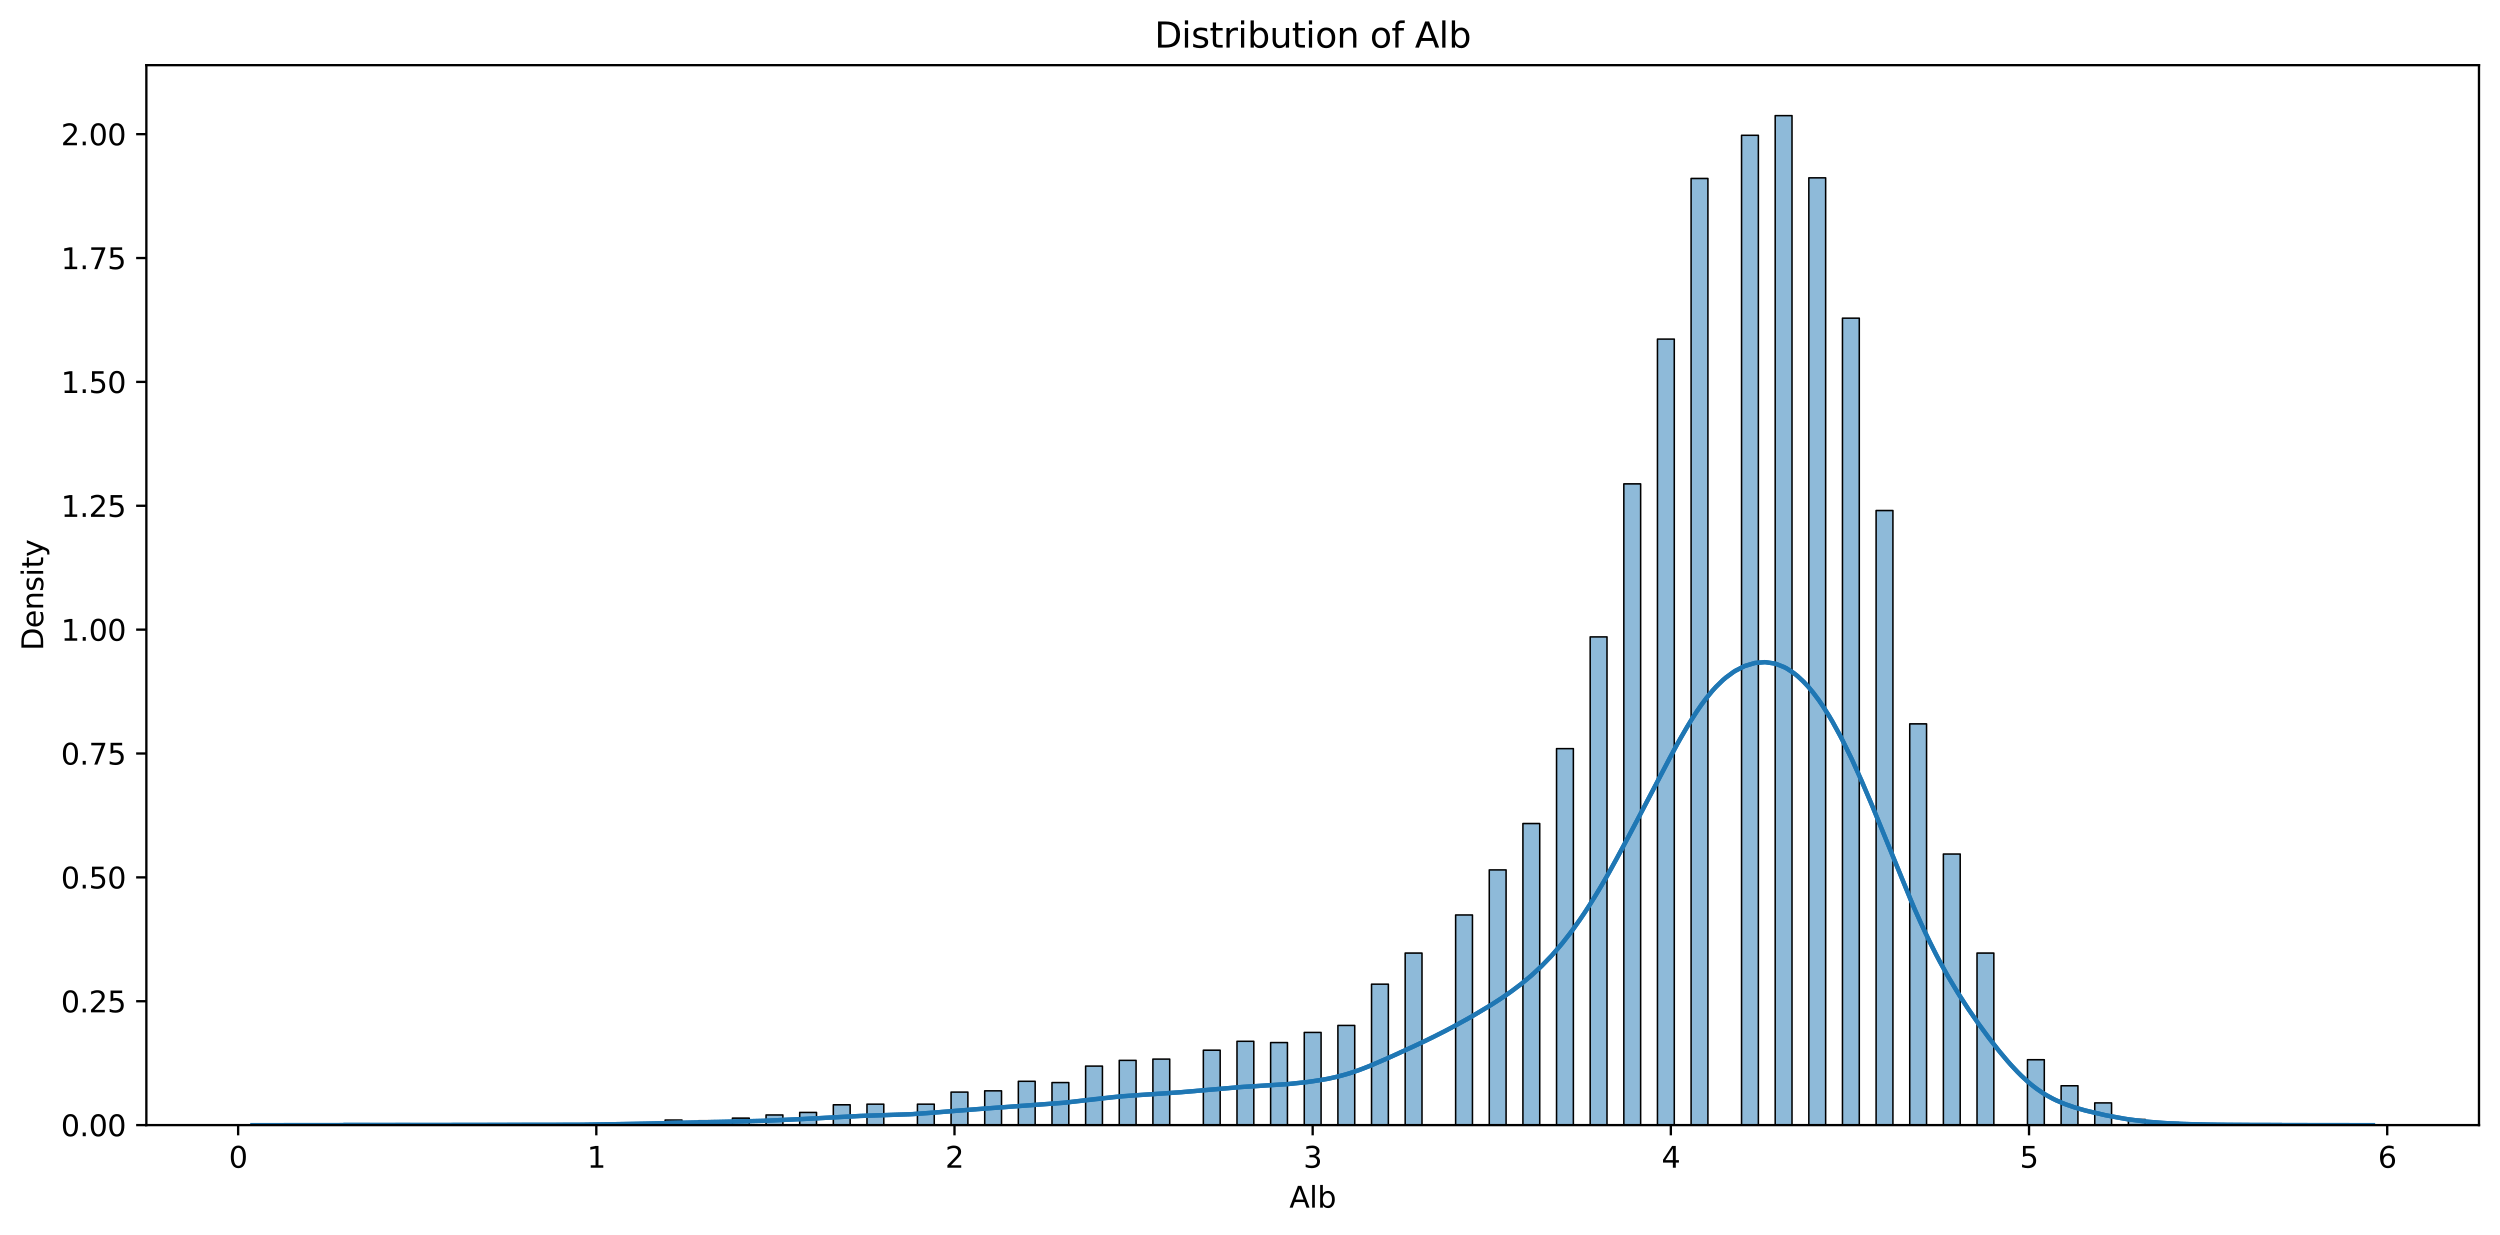 <?xml version="1.0" encoding="utf-8" standalone="no"?>
<!DOCTYPE svg PUBLIC "-//W3C//DTD SVG 1.1//EN"
  "http://www.w3.org/Graphics/SVG/1.1/DTD/svg11.dtd">
<svg xmlns:xlink="http://www.w3.org/1999/xlink" width="856.524pt" height="423.034pt" viewBox="0 0 856.524 423.034" xmlns="http://www.w3.org/2000/svg" version="1.1">
 <defs>
  <style type="text/css">*{stroke-linejoin: round; stroke-linecap: butt}</style>
 </defs>
 <g id="figure_1">
  <g id="patch_1">
   <path d="M 0 423.034 
L 856.524 423.034 
L 856.524 0 
L 0 0 
z
" style="fill: #ffffff"/>
  </g>
  <g id="axes_1">
   <g id="patch_2">
    <path d="M 50.144 385.478 
L 849.324 385.478 
L 849.324 22.318 
L 50.144 22.318 
z
" style="fill: #ffffff"/>
   </g>
   <g id="patch_3">
    <path d="M 118.401 385.478 
L 124.164 385.478 
L 124.164 385.261 
L 118.401 385.261 
z
" clip-path="url(#paa89d472f0)" style="fill: #1f77b4; fill-opacity: 0.5; stroke: #000000; stroke-width: 0.529; stroke-linejoin: miter"/>
   </g>
   <g id="patch_4">
    <path d="M 124.164 385.478 
L 129.926 385.478 
L 129.926 385.478 
L 124.164 385.478 
z
" clip-path="url(#paa89d472f0)" style="fill: #1f77b4; fill-opacity: 0.5; stroke: #000000; stroke-width: 0.529; stroke-linejoin: miter"/>
   </g>
   <g id="patch_5">
    <path d="M 129.926 385.478 
L 135.688 385.478 
L 135.688 385.261 
L 129.926 385.261 
z
" clip-path="url(#paa89d472f0)" style="fill: #1f77b4; fill-opacity: 0.5; stroke: #000000; stroke-width: 0.529; stroke-linejoin: miter"/>
   </g>
   <g id="patch_6">
    <path d="M 135.688 385.478 
L 141.451 385.478 
L 141.451 385.478 
L 135.688 385.478 
z
" clip-path="url(#paa89d472f0)" style="fill: #1f77b4; fill-opacity: 0.5; stroke: #000000; stroke-width: 0.529; stroke-linejoin: miter"/>
   </g>
   <g id="patch_7">
    <path d="M 141.451 385.478 
L 147.213 385.478 
L 147.213 385.478 
L 141.451 385.478 
z
" clip-path="url(#paa89d472f0)" style="fill: #1f77b4; fill-opacity: 0.5; stroke: #000000; stroke-width: 0.529; stroke-linejoin: miter"/>
   </g>
   <g id="patch_8">
    <path d="M 147.213 385.478 
L 152.975 385.478 
L 152.975 385.478 
L 147.213 385.478 
z
" clip-path="url(#paa89d472f0)" style="fill: #1f77b4; fill-opacity: 0.5; stroke: #000000; stroke-width: 0.529; stroke-linejoin: miter"/>
   </g>
   <g id="patch_9">
    <path d="M 152.975 385.478 
L 158.738 385.478 
L 158.738 385.478 
L 152.975 385.478 
z
" clip-path="url(#paa89d472f0)" style="fill: #1f77b4; fill-opacity: 0.5; stroke: #000000; stroke-width: 0.529; stroke-linejoin: miter"/>
   </g>
   <g id="patch_10">
    <path d="M 158.738 385.478 
L 164.5 385.478 
L 164.5 385.478 
L 158.738 385.478 
z
" clip-path="url(#paa89d472f0)" style="fill: #1f77b4; fill-opacity: 0.5; stroke: #000000; stroke-width: 0.529; stroke-linejoin: miter"/>
   </g>
   <g id="patch_11">
    <path d="M 164.5 385.478 
L 170.262 385.478 
L 170.262 385.261 
L 164.5 385.261 
z
" clip-path="url(#paa89d472f0)" style="fill: #1f77b4; fill-opacity: 0.5; stroke: #000000; stroke-width: 0.529; stroke-linejoin: miter"/>
   </g>
   <g id="patch_12">
    <path d="M 170.262 385.478 
L 176.024 385.478 
L 176.024 385.478 
L 170.262 385.478 
z
" clip-path="url(#paa89d472f0)" style="fill: #1f77b4; fill-opacity: 0.5; stroke: #000000; stroke-width: 0.529; stroke-linejoin: miter"/>
   </g>
   <g id="patch_13">
    <path d="M 176.024 385.478 
L 181.787 385.478 
L 181.787 385.478 
L 176.024 385.478 
z
" clip-path="url(#paa89d472f0)" style="fill: #1f77b4; fill-opacity: 0.5; stroke: #000000; stroke-width: 0.529; stroke-linejoin: miter"/>
   </g>
   <g id="patch_14">
    <path d="M 181.787 385.478 
L 187.549 385.478 
L 187.549 385.478 
L 181.787 385.478 
z
" clip-path="url(#paa89d472f0)" style="fill: #1f77b4; fill-opacity: 0.5; stroke: #000000; stroke-width: 0.529; stroke-linejoin: miter"/>
   </g>
   <g id="patch_15">
    <path d="M 187.549 385.478 
L 193.311 385.478 
L 193.311 385.478 
L 187.549 385.478 
z
" clip-path="url(#paa89d472f0)" style="fill: #1f77b4; fill-opacity: 0.5; stroke: #000000; stroke-width: 0.529; stroke-linejoin: miter"/>
   </g>
   <g id="patch_16">
    <path d="M 193.311 385.478 
L 199.074 385.478 
L 199.074 385.478 
L 193.311 385.478 
z
" clip-path="url(#paa89d472f0)" style="fill: #1f77b4; fill-opacity: 0.5; stroke: #000000; stroke-width: 0.529; stroke-linejoin: miter"/>
   </g>
   <g id="patch_17">
    <path d="M 199.074 385.478 
L 204.836 385.478 
L 204.836 385.043 
L 199.074 385.043 
z
" clip-path="url(#paa89d472f0)" style="fill: #1f77b4; fill-opacity: 0.5; stroke: #000000; stroke-width: 0.529; stroke-linejoin: miter"/>
   </g>
   <g id="patch_18">
    <path d="M 204.836 385.478 
L 210.598 385.478 
L 210.598 385.478 
L 204.836 385.478 
z
" clip-path="url(#paa89d472f0)" style="fill: #1f77b4; fill-opacity: 0.5; stroke: #000000; stroke-width: 0.529; stroke-linejoin: miter"/>
   </g>
   <g id="patch_19">
    <path d="M 210.598 385.478 
L 216.361 385.478 
L 216.361 385.478 
L 210.598 385.478 
z
" clip-path="url(#paa89d472f0)" style="fill: #1f77b4; fill-opacity: 0.5; stroke: #000000; stroke-width: 0.529; stroke-linejoin: miter"/>
   </g>
   <g id="patch_20">
    <path d="M 216.361 385.478 
L 222.123 385.478 
L 222.123 384.826 
L 216.361 384.826 
z
" clip-path="url(#paa89d472f0)" style="fill: #1f77b4; fill-opacity: 0.5; stroke: #000000; stroke-width: 0.529; stroke-linejoin: miter"/>
   </g>
   <g id="patch_21">
    <path d="M 222.123 385.478 
L 227.885 385.478 
L 227.885 385.478 
L 222.123 385.478 
z
" clip-path="url(#paa89d472f0)" style="fill: #1f77b4; fill-opacity: 0.5; stroke: #000000; stroke-width: 0.529; stroke-linejoin: miter"/>
   </g>
   <g id="patch_22">
    <path d="M 227.885 385.478 
L 233.647 385.478 
L 233.647 383.738 
L 227.885 383.738 
z
" clip-path="url(#paa89d472f0)" style="fill: #1f77b4; fill-opacity: 0.5; stroke: #000000; stroke-width: 0.529; stroke-linejoin: miter"/>
   </g>
   <g id="patch_23">
    <path d="M 233.647 385.478 
L 239.41 385.478 
L 239.41 385.478 
L 233.647 385.478 
z
" clip-path="url(#paa89d472f0)" style="fill: #1f77b4; fill-opacity: 0.5; stroke: #000000; stroke-width: 0.529; stroke-linejoin: miter"/>
   </g>
   <g id="patch_24">
    <path d="M 239.41 385.478 
L 245.172 385.478 
L 245.172 383.955 
L 239.41 383.955 
z
" clip-path="url(#paa89d472f0)" style="fill: #1f77b4; fill-opacity: 0.5; stroke: #000000; stroke-width: 0.529; stroke-linejoin: miter"/>
   </g>
   <g id="patch_25">
    <path d="M 245.172 385.478 
L 250.934 385.478 
L 250.934 385.478 
L 245.172 385.478 
z
" clip-path="url(#paa89d472f0)" style="fill: #1f77b4; fill-opacity: 0.5; stroke: #000000; stroke-width: 0.529; stroke-linejoin: miter"/>
   </g>
   <g id="patch_26">
    <path d="M 250.934 385.478 
L 256.697 385.478 
L 256.697 383.085 
L 250.934 383.085 
z
" clip-path="url(#paa89d472f0)" style="fill: #1f77b4; fill-opacity: 0.5; stroke: #000000; stroke-width: 0.529; stroke-linejoin: miter"/>
   </g>
   <g id="patch_27">
    <path d="M 256.697 385.478 
L 262.459 385.478 
L 262.459 385.478 
L 256.697 385.478 
z
" clip-path="url(#paa89d472f0)" style="fill: #1f77b4; fill-opacity: 0.5; stroke: #000000; stroke-width: 0.529; stroke-linejoin: miter"/>
   </g>
   <g id="patch_28">
    <path d="M 262.459 385.478 
L 268.221 385.478 
L 268.221 381.998 
L 262.459 381.998 
z
" clip-path="url(#paa89d472f0)" style="fill: #1f77b4; fill-opacity: 0.5; stroke: #000000; stroke-width: 0.529; stroke-linejoin: miter"/>
   </g>
   <g id="patch_29">
    <path d="M 268.221 385.478 
L 273.984 385.478 
L 273.984 385.478 
L 268.221 385.478 
z
" clip-path="url(#paa89d472f0)" style="fill: #1f77b4; fill-opacity: 0.5; stroke: #000000; stroke-width: 0.529; stroke-linejoin: miter"/>
   </g>
   <g id="patch_30">
    <path d="M 273.984 385.478 
L 279.746 385.478 
L 279.746 381.128 
L 273.984 381.128 
z
" clip-path="url(#paa89d472f0)" style="fill: #1f77b4; fill-opacity: 0.5; stroke: #000000; stroke-width: 0.529; stroke-linejoin: miter"/>
   </g>
   <g id="patch_31">
    <path d="M 279.746 385.478 
L 285.508 385.478 
L 285.508 385.478 
L 279.746 385.478 
z
" clip-path="url(#paa89d472f0)" style="fill: #1f77b4; fill-opacity: 0.5; stroke: #000000; stroke-width: 0.529; stroke-linejoin: miter"/>
   </g>
   <g id="patch_32">
    <path d="M 285.508 385.478 
L 291.27 385.478 
L 291.27 378.517 
L 285.508 378.517 
z
" clip-path="url(#paa89d472f0)" style="fill: #1f77b4; fill-opacity: 0.5; stroke: #000000; stroke-width: 0.529; stroke-linejoin: miter"/>
   </g>
   <g id="patch_33">
    <path d="M 291.27 385.478 
L 297.033 385.478 
L 297.033 385.478 
L 291.27 385.478 
z
" clip-path="url(#paa89d472f0)" style="fill: #1f77b4; fill-opacity: 0.5; stroke: #000000; stroke-width: 0.529; stroke-linejoin: miter"/>
   </g>
   <g id="patch_34">
    <path d="M 297.033 385.478 
L 302.795 385.478 
L 302.795 378.3 
L 297.033 378.3 
z
" clip-path="url(#paa89d472f0)" style="fill: #1f77b4; fill-opacity: 0.5; stroke: #000000; stroke-width: 0.529; stroke-linejoin: miter"/>
   </g>
   <g id="patch_35">
    <path d="M 302.795 385.478 
L 308.557 385.478 
L 308.557 385.478 
L 302.795 385.478 
z
" clip-path="url(#paa89d472f0)" style="fill: #1f77b4; fill-opacity: 0.5; stroke: #000000; stroke-width: 0.529; stroke-linejoin: miter"/>
   </g>
   <g id="patch_36">
    <path d="M 308.557 385.478 
L 314.32 385.478 
L 314.32 385.478 
L 308.557 385.478 
z
" clip-path="url(#paa89d472f0)" style="fill: #1f77b4; fill-opacity: 0.5; stroke: #000000; stroke-width: 0.529; stroke-linejoin: miter"/>
   </g>
   <g id="patch_37">
    <path d="M 314.32 385.478 
L 320.082 385.478 
L 320.082 378.3 
L 314.32 378.3 
z
" clip-path="url(#paa89d472f0)" style="fill: #1f77b4; fill-opacity: 0.5; stroke: #000000; stroke-width: 0.529; stroke-linejoin: miter"/>
   </g>
   <g id="patch_38">
    <path d="M 320.082 385.478 
L 325.844 385.478 
L 325.844 385.478 
L 320.082 385.478 
z
" clip-path="url(#paa89d472f0)" style="fill: #1f77b4; fill-opacity: 0.5; stroke: #000000; stroke-width: 0.529; stroke-linejoin: miter"/>
   </g>
   <g id="patch_39">
    <path d="M 325.844 385.478 
L 331.607 385.478 
L 331.607 374.167 
L 325.844 374.167 
z
" clip-path="url(#paa89d472f0)" style="fill: #1f77b4; fill-opacity: 0.5; stroke: #000000; stroke-width: 0.529; stroke-linejoin: miter"/>
   </g>
   <g id="patch_40">
    <path d="M 331.607 385.478 
L 337.369 385.478 
L 337.369 385.478 
L 331.607 385.478 
z
" clip-path="url(#paa89d472f0)" style="fill: #1f77b4; fill-opacity: 0.5; stroke: #000000; stroke-width: 0.529; stroke-linejoin: miter"/>
   </g>
   <g id="patch_41">
    <path d="M 337.369 385.478 
L 343.131 385.478 
L 343.131 373.732 
L 337.369 373.732 
z
" clip-path="url(#paa89d472f0)" style="fill: #1f77b4; fill-opacity: 0.5; stroke: #000000; stroke-width: 0.529; stroke-linejoin: miter"/>
   </g>
   <g id="patch_42">
    <path d="M 343.131 385.478 
L 348.893 385.478 
L 348.893 385.478 
L 343.131 385.478 
z
" clip-path="url(#paa89d472f0)" style="fill: #1f77b4; fill-opacity: 0.5; stroke: #000000; stroke-width: 0.529; stroke-linejoin: miter"/>
   </g>
   <g id="patch_43">
    <path d="M 348.893 385.478 
L 354.656 385.478 
L 354.656 370.469 
L 348.893 370.469 
z
" clip-path="url(#paa89d472f0)" style="fill: #1f77b4; fill-opacity: 0.5; stroke: #000000; stroke-width: 0.529; stroke-linejoin: miter"/>
   </g>
   <g id="patch_44">
    <path d="M 354.656 385.478 
L 360.418 385.478 
L 360.418 385.478 
L 354.656 385.478 
z
" clip-path="url(#paa89d472f0)" style="fill: #1f77b4; fill-opacity: 0.5; stroke: #000000; stroke-width: 0.529; stroke-linejoin: miter"/>
   </g>
   <g id="patch_45">
    <path d="M 360.418 385.478 
L 366.18 385.478 
L 366.18 370.904 
L 360.418 370.904 
z
" clip-path="url(#paa89d472f0)" style="fill: #1f77b4; fill-opacity: 0.5; stroke: #000000; stroke-width: 0.529; stroke-linejoin: miter"/>
   </g>
   <g id="patch_46">
    <path d="M 366.18 385.478 
L 371.943 385.478 
L 371.943 385.478 
L 366.18 385.478 
z
" clip-path="url(#paa89d472f0)" style="fill: #1f77b4; fill-opacity: 0.5; stroke: #000000; stroke-width: 0.529; stroke-linejoin: miter"/>
   </g>
   <g id="patch_47">
    <path d="M 371.943 385.478 
L 377.705 385.478 
L 377.705 365.248 
L 371.943 365.248 
z
" clip-path="url(#paa89d472f0)" style="fill: #1f77b4; fill-opacity: 0.5; stroke: #000000; stroke-width: 0.529; stroke-linejoin: miter"/>
   </g>
   <g id="patch_48">
    <path d="M 377.705 385.478 
L 383.467 385.478 
L 383.467 385.478 
L 377.705 385.478 
z
" clip-path="url(#paa89d472f0)" style="fill: #1f77b4; fill-opacity: 0.5; stroke: #000000; stroke-width: 0.529; stroke-linejoin: miter"/>
   </g>
   <g id="patch_49">
    <path d="M 383.467 385.478 
L 389.23 385.478 
L 389.23 363.29 
L 383.467 363.29 
z
" clip-path="url(#paa89d472f0)" style="fill: #1f77b4; fill-opacity: 0.5; stroke: #000000; stroke-width: 0.529; stroke-linejoin: miter"/>
   </g>
   <g id="patch_50">
    <path d="M 389.23 385.478 
L 394.992 385.478 
L 394.992 385.478 
L 389.23 385.478 
z
" clip-path="url(#paa89d472f0)" style="fill: #1f77b4; fill-opacity: 0.5; stroke: #000000; stroke-width: 0.529; stroke-linejoin: miter"/>
   </g>
   <g id="patch_51">
    <path d="M 394.992 385.478 
L 400.754 385.478 
L 400.754 362.855 
L 394.992 362.855 
z
" clip-path="url(#paa89d472f0)" style="fill: #1f77b4; fill-opacity: 0.5; stroke: #000000; stroke-width: 0.529; stroke-linejoin: miter"/>
   </g>
   <g id="patch_52">
    <path d="M 400.754 385.478 
L 406.516 385.478 
L 406.516 385.478 
L 400.754 385.478 
z
" clip-path="url(#paa89d472f0)" style="fill: #1f77b4; fill-opacity: 0.5; stroke: #000000; stroke-width: 0.529; stroke-linejoin: miter"/>
   </g>
   <g id="patch_53">
    <path d="M 406.516 385.478 
L 412.279 385.478 
L 412.279 385.478 
L 406.516 385.478 
z
" clip-path="url(#paa89d472f0)" style="fill: #1f77b4; fill-opacity: 0.5; stroke: #000000; stroke-width: 0.529; stroke-linejoin: miter"/>
   </g>
   <g id="patch_54">
    <path d="M 412.279 385.478 
L 418.041 385.478 
L 418.041 359.81 
L 412.279 359.81 
z
" clip-path="url(#paa89d472f0)" style="fill: #1f77b4; fill-opacity: 0.5; stroke: #000000; stroke-width: 0.529; stroke-linejoin: miter"/>
   </g>
   <g id="patch_55">
    <path d="M 418.041 385.478 
L 423.803 385.478 
L 423.803 385.478 
L 418.041 385.478 
z
" clip-path="url(#paa89d472f0)" style="fill: #1f77b4; fill-opacity: 0.5; stroke: #000000; stroke-width: 0.529; stroke-linejoin: miter"/>
   </g>
   <g id="patch_56">
    <path d="M 423.803 385.478 
L 429.566 385.478 
L 429.566 356.765 
L 423.803 356.765 
z
" clip-path="url(#paa89d472f0)" style="fill: #1f77b4; fill-opacity: 0.5; stroke: #000000; stroke-width: 0.529; stroke-linejoin: miter"/>
   </g>
   <g id="patch_57">
    <path d="M 429.566 385.478 
L 435.328 385.478 
L 435.328 385.478 
L 429.566 385.478 
z
" clip-path="url(#paa89d472f0)" style="fill: #1f77b4; fill-opacity: 0.5; stroke: #000000; stroke-width: 0.529; stroke-linejoin: miter"/>
   </g>
   <g id="patch_58">
    <path d="M 435.328 385.478 
L 441.09 385.478 
L 441.09 357.2 
L 435.328 357.2 
z
" clip-path="url(#paa89d472f0)" style="fill: #1f77b4; fill-opacity: 0.5; stroke: #000000; stroke-width: 0.529; stroke-linejoin: miter"/>
   </g>
   <g id="patch_59">
    <path d="M 441.09 385.478 
L 446.853 385.478 
L 446.853 385.478 
L 441.09 385.478 
z
" clip-path="url(#paa89d472f0)" style="fill: #1f77b4; fill-opacity: 0.5; stroke: #000000; stroke-width: 0.529; stroke-linejoin: miter"/>
   </g>
   <g id="patch_60">
    <path d="M 446.853 385.478 
L 452.615 385.478 
L 452.615 353.719 
L 446.853 353.719 
z
" clip-path="url(#paa89d472f0)" style="fill: #1f77b4; fill-opacity: 0.5; stroke: #000000; stroke-width: 0.529; stroke-linejoin: miter"/>
   </g>
   <g id="patch_61">
    <path d="M 452.615 385.478 
L 458.377 385.478 
L 458.377 385.478 
L 452.615 385.478 
z
" clip-path="url(#paa89d472f0)" style="fill: #1f77b4; fill-opacity: 0.5; stroke: #000000; stroke-width: 0.529; stroke-linejoin: miter"/>
   </g>
   <g id="patch_62">
    <path d="M 458.377 385.478 
L 464.14 385.478 
L 464.14 351.327 
L 458.377 351.327 
z
" clip-path="url(#paa89d472f0)" style="fill: #1f77b4; fill-opacity: 0.5; stroke: #000000; stroke-width: 0.529; stroke-linejoin: miter"/>
   </g>
   <g id="patch_63">
    <path d="M 464.14 385.478 
L 469.902 385.478 
L 469.902 385.478 
L 464.14 385.478 
z
" clip-path="url(#paa89d472f0)" style="fill: #1f77b4; fill-opacity: 0.5; stroke: #000000; stroke-width: 0.529; stroke-linejoin: miter"/>
   </g>
   <g id="patch_64">
    <path d="M 469.902 385.478 
L 475.664 385.478 
L 475.664 337.187 
L 469.902 337.187 
z
" clip-path="url(#paa89d472f0)" style="fill: #1f77b4; fill-opacity: 0.5; stroke: #000000; stroke-width: 0.529; stroke-linejoin: miter"/>
   </g>
   <g id="patch_65">
    <path d="M 475.664 385.478 
L 481.426 385.478 
L 481.426 385.478 
L 475.664 385.478 
z
" clip-path="url(#paa89d472f0)" style="fill: #1f77b4; fill-opacity: 0.5; stroke: #000000; stroke-width: 0.529; stroke-linejoin: miter"/>
   </g>
   <g id="patch_66">
    <path d="M 481.426 385.478 
L 487.189 385.478 
L 487.189 326.529 
L 481.426 326.529 
z
" clip-path="url(#paa89d472f0)" style="fill: #1f77b4; fill-opacity: 0.5; stroke: #000000; stroke-width: 0.529; stroke-linejoin: miter"/>
   </g>
   <g id="patch_67">
    <path d="M 487.189 385.478 
L 492.951 385.478 
L 492.951 385.478 
L 487.189 385.478 
z
" clip-path="url(#paa89d472f0)" style="fill: #1f77b4; fill-opacity: 0.5; stroke: #000000; stroke-width: 0.529; stroke-linejoin: miter"/>
   </g>
   <g id="patch_68">
    <path d="M 492.951 385.478 
L 498.713 385.478 
L 498.713 385.478 
L 492.951 385.478 
z
" clip-path="url(#paa89d472f0)" style="fill: #1f77b4; fill-opacity: 0.5; stroke: #000000; stroke-width: 0.529; stroke-linejoin: miter"/>
   </g>
   <g id="patch_69">
    <path d="M 498.713 385.478 
L 504.476 385.478 
L 504.476 313.477 
L 498.713 313.477 
z
" clip-path="url(#paa89d472f0)" style="fill: #1f77b4; fill-opacity: 0.5; stroke: #000000; stroke-width: 0.529; stroke-linejoin: miter"/>
   </g>
   <g id="patch_70">
    <path d="M 504.476 385.478 
L 510.238 385.478 
L 510.238 385.478 
L 504.476 385.478 
z
" clip-path="url(#paa89d472f0)" style="fill: #1f77b4; fill-opacity: 0.5; stroke: #000000; stroke-width: 0.529; stroke-linejoin: miter"/>
   </g>
   <g id="patch_71">
    <path d="M 510.238 385.478 
L 516 385.478 
L 516 298.033 
L 510.238 298.033 
z
" clip-path="url(#paa89d472f0)" style="fill: #1f77b4; fill-opacity: 0.5; stroke: #000000; stroke-width: 0.529; stroke-linejoin: miter"/>
   </g>
   <g id="patch_72">
    <path d="M 516 385.478 
L 521.763 385.478 
L 521.763 385.478 
L 516 385.478 
z
" clip-path="url(#paa89d472f0)" style="fill: #1f77b4; fill-opacity: 0.5; stroke: #000000; stroke-width: 0.529; stroke-linejoin: miter"/>
   </g>
   <g id="patch_73">
    <path d="M 521.763 385.478 
L 527.525 385.478 
L 527.525 282.153 
L 521.763 282.153 
z
" clip-path="url(#paa89d472f0)" style="fill: #1f77b4; fill-opacity: 0.5; stroke: #000000; stroke-width: 0.529; stroke-linejoin: miter"/>
   </g>
   <g id="patch_74">
    <path d="M 527.525 385.478 
L 533.287 385.478 
L 533.287 385.478 
L 527.525 385.478 
z
" clip-path="url(#paa89d472f0)" style="fill: #1f77b4; fill-opacity: 0.5; stroke: #000000; stroke-width: 0.529; stroke-linejoin: miter"/>
   </g>
   <g id="patch_75">
    <path d="M 533.287 385.478 
L 539.049 385.478 
L 539.049 256.485 
L 533.287 256.485 
z
" clip-path="url(#paa89d472f0)" style="fill: #1f77b4; fill-opacity: 0.5; stroke: #000000; stroke-width: 0.529; stroke-linejoin: miter"/>
   </g>
   <g id="patch_76">
    <path d="M 539.049 385.478 
L 544.812 385.478 
L 544.812 385.478 
L 539.049 385.478 
z
" clip-path="url(#paa89d472f0)" style="fill: #1f77b4; fill-opacity: 0.5; stroke: #000000; stroke-width: 0.529; stroke-linejoin: miter"/>
   </g>
   <g id="patch_77">
    <path d="M 544.812 385.478 
L 550.574 385.478 
L 550.574 218.2 
L 544.812 218.2 
z
" clip-path="url(#paa89d472f0)" style="fill: #1f77b4; fill-opacity: 0.5; stroke: #000000; stroke-width: 0.529; stroke-linejoin: miter"/>
   </g>
   <g id="patch_78">
    <path d="M 550.574 385.478 
L 556.336 385.478 
L 556.336 385.478 
L 550.574 385.478 
z
" clip-path="url(#paa89d472f0)" style="fill: #1f77b4; fill-opacity: 0.5; stroke: #000000; stroke-width: 0.529; stroke-linejoin: miter"/>
   </g>
   <g id="patch_79">
    <path d="M 556.336 385.478 
L 562.099 385.478 
L 562.099 165.777 
L 556.336 165.777 
z
" clip-path="url(#paa89d472f0)" style="fill: #1f77b4; fill-opacity: 0.5; stroke: #000000; stroke-width: 0.529; stroke-linejoin: miter"/>
   </g>
   <g id="patch_80">
    <path d="M 562.099 385.478 
L 567.861 385.478 
L 567.861 385.478 
L 562.099 385.478 
z
" clip-path="url(#paa89d472f0)" style="fill: #1f77b4; fill-opacity: 0.5; stroke: #000000; stroke-width: 0.529; stroke-linejoin: miter"/>
   </g>
   <g id="patch_81">
    <path d="M 567.861 385.478 
L 573.623 385.478 
L 573.623 116.181 
L 567.861 116.181 
z
" clip-path="url(#paa89d472f0)" style="fill: #1f77b4; fill-opacity: 0.5; stroke: #000000; stroke-width: 0.529; stroke-linejoin: miter"/>
   </g>
   <g id="patch_82">
    <path d="M 573.623 385.478 
L 579.386 385.478 
L 579.386 385.478 
L 573.623 385.478 
z
" clip-path="url(#paa89d472f0)" style="fill: #1f77b4; fill-opacity: 0.5; stroke: #000000; stroke-width: 0.529; stroke-linejoin: miter"/>
   </g>
   <g id="patch_83">
    <path d="M 579.386 385.478 
L 585.148 385.478 
L 585.148 61.147 
L 579.386 61.147 
z
" clip-path="url(#paa89d472f0)" style="fill: #1f77b4; fill-opacity: 0.5; stroke: #000000; stroke-width: 0.529; stroke-linejoin: miter"/>
   </g>
   <g id="patch_84">
    <path d="M 585.148 385.478 
L 590.91 385.478 
L 590.91 385.478 
L 585.148 385.478 
z
" clip-path="url(#paa89d472f0)" style="fill: #1f77b4; fill-opacity: 0.5; stroke: #000000; stroke-width: 0.529; stroke-linejoin: miter"/>
   </g>
   <g id="patch_85">
    <path d="M 590.91 385.478 
L 596.672 385.478 
L 596.672 385.478 
L 590.91 385.478 
z
" clip-path="url(#paa89d472f0)" style="fill: #1f77b4; fill-opacity: 0.5; stroke: #000000; stroke-width: 0.529; stroke-linejoin: miter"/>
   </g>
   <g id="patch_86">
    <path d="M 596.672 385.478 
L 602.435 385.478 
L 602.435 46.355 
L 596.672 46.355 
z
" clip-path="url(#paa89d472f0)" style="fill: #1f77b4; fill-opacity: 0.5; stroke: #000000; stroke-width: 0.529; stroke-linejoin: miter"/>
   </g>
   <g id="patch_87">
    <path d="M 602.435 385.478 
L 608.197 385.478 
L 608.197 385.478 
L 602.435 385.478 
z
" clip-path="url(#paa89d472f0)" style="fill: #1f77b4; fill-opacity: 0.5; stroke: #000000; stroke-width: 0.529; stroke-linejoin: miter"/>
   </g>
   <g id="patch_88">
    <path d="M 608.197 385.478 
L 613.959 385.478 
L 613.959 39.611 
L 608.197 39.611 
z
" clip-path="url(#paa89d472f0)" style="fill: #1f77b4; fill-opacity: 0.5; stroke: #000000; stroke-width: 0.529; stroke-linejoin: miter"/>
   </g>
   <g id="patch_89">
    <path d="M 613.959 385.478 
L 619.722 385.478 
L 619.722 385.478 
L 613.959 385.478 
z
" clip-path="url(#paa89d472f0)" style="fill: #1f77b4; fill-opacity: 0.5; stroke: #000000; stroke-width: 0.529; stroke-linejoin: miter"/>
   </g>
   <g id="patch_90">
    <path d="M 619.722 385.478 
L 625.484 385.478 
L 625.484 60.929 
L 619.722 60.929 
z
" clip-path="url(#paa89d472f0)" style="fill: #1f77b4; fill-opacity: 0.5; stroke: #000000; stroke-width: 0.529; stroke-linejoin: miter"/>
   </g>
   <g id="patch_91">
    <path d="M 625.484 385.478 
L 631.246 385.478 
L 631.246 385.478 
L 625.484 385.478 
z
" clip-path="url(#paa89d472f0)" style="fill: #1f77b4; fill-opacity: 0.5; stroke: #000000; stroke-width: 0.529; stroke-linejoin: miter"/>
   </g>
   <g id="patch_92">
    <path d="M 631.246 385.478 
L 637.009 385.478 
L 637.009 109.002 
L 631.246 109.002 
z
" clip-path="url(#paa89d472f0)" style="fill: #1f77b4; fill-opacity: 0.5; stroke: #000000; stroke-width: 0.529; stroke-linejoin: miter"/>
   </g>
   <g id="patch_93">
    <path d="M 637.009 385.478 
L 642.771 385.478 
L 642.771 385.478 
L 637.009 385.478 
z
" clip-path="url(#paa89d472f0)" style="fill: #1f77b4; fill-opacity: 0.5; stroke: #000000; stroke-width: 0.529; stroke-linejoin: miter"/>
   </g>
   <g id="patch_94">
    <path d="M 642.771 385.478 
L 648.533 385.478 
L 648.533 174.913 
L 642.771 174.913 
z
" clip-path="url(#paa89d472f0)" style="fill: #1f77b4; fill-opacity: 0.5; stroke: #000000; stroke-width: 0.529; stroke-linejoin: miter"/>
   </g>
   <g id="patch_95">
    <path d="M 648.533 385.478 
L 654.295 385.478 
L 654.295 385.478 
L 648.533 385.478 
z
" clip-path="url(#paa89d472f0)" style="fill: #1f77b4; fill-opacity: 0.5; stroke: #000000; stroke-width: 0.529; stroke-linejoin: miter"/>
   </g>
   <g id="patch_96">
    <path d="M 654.295 385.478 
L 660.058 385.478 
L 660.058 248.002 
L 654.295 248.002 
z
" clip-path="url(#paa89d472f0)" style="fill: #1f77b4; fill-opacity: 0.5; stroke: #000000; stroke-width: 0.529; stroke-linejoin: miter"/>
   </g>
   <g id="patch_97">
    <path d="M 660.058 385.478 
L 665.82 385.478 
L 665.82 385.478 
L 660.058 385.478 
z
" clip-path="url(#paa89d472f0)" style="fill: #1f77b4; fill-opacity: 0.5; stroke: #000000; stroke-width: 0.529; stroke-linejoin: miter"/>
   </g>
   <g id="patch_98">
    <path d="M 665.82 385.478 
L 671.582 385.478 
L 671.582 292.594 
L 665.82 292.594 
z
" clip-path="url(#paa89d472f0)" style="fill: #1f77b4; fill-opacity: 0.5; stroke: #000000; stroke-width: 0.529; stroke-linejoin: miter"/>
   </g>
   <g id="patch_99">
    <path d="M 671.582 385.478 
L 677.345 385.478 
L 677.345 385.478 
L 671.582 385.478 
z
" clip-path="url(#paa89d472f0)" style="fill: #1f77b4; fill-opacity: 0.5; stroke: #000000; stroke-width: 0.529; stroke-linejoin: miter"/>
   </g>
   <g id="patch_100">
    <path d="M 677.345 385.478 
L 683.107 385.478 
L 683.107 326.529 
L 677.345 326.529 
z
" clip-path="url(#paa89d472f0)" style="fill: #1f77b4; fill-opacity: 0.5; stroke: #000000; stroke-width: 0.529; stroke-linejoin: miter"/>
   </g>
   <g id="patch_101">
    <path d="M 683.107 385.478 
L 688.869 385.478 
L 688.869 385.478 
L 683.107 385.478 
z
" clip-path="url(#paa89d472f0)" style="fill: #1f77b4; fill-opacity: 0.5; stroke: #000000; stroke-width: 0.529; stroke-linejoin: miter"/>
   </g>
   <g id="patch_102">
    <path d="M 688.869 385.478 
L 694.632 385.478 
L 694.632 385.478 
L 688.869 385.478 
z
" clip-path="url(#paa89d472f0)" style="fill: #1f77b4; fill-opacity: 0.5; stroke: #000000; stroke-width: 0.529; stroke-linejoin: miter"/>
   </g>
   <g id="patch_103">
    <path d="M 694.632 385.478 
L 700.394 385.478 
L 700.394 363.073 
L 694.632 363.073 
z
" clip-path="url(#paa89d472f0)" style="fill: #1f77b4; fill-opacity: 0.5; stroke: #000000; stroke-width: 0.529; stroke-linejoin: miter"/>
   </g>
   <g id="patch_104">
    <path d="M 700.394 385.478 
L 706.156 385.478 
L 706.156 385.478 
L 700.394 385.478 
z
" clip-path="url(#paa89d472f0)" style="fill: #1f77b4; fill-opacity: 0.5; stroke: #000000; stroke-width: 0.529; stroke-linejoin: miter"/>
   </g>
   <g id="patch_105">
    <path d="M 706.156 385.478 
L 711.918 385.478 
L 711.918 371.991 
L 706.156 371.991 
z
" clip-path="url(#paa89d472f0)" style="fill: #1f77b4; fill-opacity: 0.5; stroke: #000000; stroke-width: 0.529; stroke-linejoin: miter"/>
   </g>
   <g id="patch_106">
    <path d="M 711.918 385.478 
L 717.681 385.478 
L 717.681 385.478 
L 711.918 385.478 
z
" clip-path="url(#paa89d472f0)" style="fill: #1f77b4; fill-opacity: 0.5; stroke: #000000; stroke-width: 0.529; stroke-linejoin: miter"/>
   </g>
   <g id="patch_107">
    <path d="M 717.681 385.478 
L 723.443 385.478 
L 723.443 377.865 
L 717.681 377.865 
z
" clip-path="url(#paa89d472f0)" style="fill: #1f77b4; fill-opacity: 0.5; stroke: #000000; stroke-width: 0.529; stroke-linejoin: miter"/>
   </g>
   <g id="patch_108">
    <path d="M 723.443 385.478 
L 729.205 385.478 
L 729.205 385.478 
L 723.443 385.478 
z
" clip-path="url(#paa89d472f0)" style="fill: #1f77b4; fill-opacity: 0.5; stroke: #000000; stroke-width: 0.529; stroke-linejoin: miter"/>
   </g>
   <g id="patch_109">
    <path d="M 729.205 385.478 
L 734.968 385.478 
L 734.968 383.52 
L 729.205 383.52 
z
" clip-path="url(#paa89d472f0)" style="fill: #1f77b4; fill-opacity: 0.5; stroke: #000000; stroke-width: 0.529; stroke-linejoin: miter"/>
   </g>
   <g id="patch_110">
    <path d="M 734.968 385.478 
L 740.73 385.478 
L 740.73 385.478 
L 734.968 385.478 
z
" clip-path="url(#paa89d472f0)" style="fill: #1f77b4; fill-opacity: 0.5; stroke: #000000; stroke-width: 0.529; stroke-linejoin: miter"/>
   </g>
   <g id="patch_111">
    <path d="M 740.73 385.478 
L 746.492 385.478 
L 746.492 384.608 
L 740.73 384.608 
z
" clip-path="url(#paa89d472f0)" style="fill: #1f77b4; fill-opacity: 0.5; stroke: #000000; stroke-width: 0.529; stroke-linejoin: miter"/>
   </g>
   <g id="patch_112">
    <path d="M 746.492 385.478 
L 752.255 385.478 
L 752.255 385.478 
L 746.492 385.478 
z
" clip-path="url(#paa89d472f0)" style="fill: #1f77b4; fill-opacity: 0.5; stroke: #000000; stroke-width: 0.529; stroke-linejoin: miter"/>
   </g>
   <g id="patch_113">
    <path d="M 752.255 385.478 
L 758.017 385.478 
L 758.017 385.261 
L 752.255 385.261 
z
" clip-path="url(#paa89d472f0)" style="fill: #1f77b4; fill-opacity: 0.5; stroke: #000000; stroke-width: 0.529; stroke-linejoin: miter"/>
   </g>
   <g id="patch_114">
    <path d="M 758.017 385.478 
L 763.779 385.478 
L 763.779 385.478 
L 758.017 385.478 
z
" clip-path="url(#paa89d472f0)" style="fill: #1f77b4; fill-opacity: 0.5; stroke: #000000; stroke-width: 0.529; stroke-linejoin: miter"/>
   </g>
   <g id="patch_115">
    <path d="M 763.779 385.478 
L 769.541 385.478 
L 769.541 385.478 
L 763.779 385.478 
z
" clip-path="url(#paa89d472f0)" style="fill: #1f77b4; fill-opacity: 0.5; stroke: #000000; stroke-width: 0.529; stroke-linejoin: miter"/>
   </g>
   <g id="patch_116">
    <path d="M 769.541 385.478 
L 775.304 385.478 
L 775.304 385.478 
L 769.541 385.478 
z
" clip-path="url(#paa89d472f0)" style="fill: #1f77b4; fill-opacity: 0.5; stroke: #000000; stroke-width: 0.529; stroke-linejoin: miter"/>
   </g>
   <g id="patch_117">
    <path d="M 775.304 385.478 
L 781.066 385.478 
L 781.066 385.261 
L 775.304 385.261 
z
" clip-path="url(#paa89d472f0)" style="fill: #1f77b4; fill-opacity: 0.5; stroke: #000000; stroke-width: 0.529; stroke-linejoin: miter"/>
   </g>
   <g id="matplotlib.axis_1">
    <g id="xtick_1">
     <g id="line2d_1">
      <defs>
       <path id="m78db6585d1" d="M 0 0 
L 0 3.5 
" style="stroke: #000000; stroke-width: 0.8"/>
      </defs>
      <g>
       <use xlink:href="#m78db6585d1" x="81.587" y="385.478" style="stroke: #000000; stroke-width: 0.8"/>
      </g>
     </g>
     <g id="text_1">
      <!-- 0 -->
      <g transform="translate(78.405 400.077) scale(0.1 -0.1)">
       <defs>
        <path id="DejaVuSans-30" d="M 2034 4250 
Q 1547 4250 1301 3770 
Q 1056 3291 1056 2328 
Q 1056 1369 1301 889 
Q 1547 409 2034 409 
Q 2525 409 2770 889 
Q 3016 1369 3016 2328 
Q 3016 3291 2770 3770 
Q 2525 4250 2034 4250 
z
M 2034 4750 
Q 2819 4750 3233 4129 
Q 3647 3509 3647 2328 
Q 3647 1150 3233 529 
Q 2819 -91 2034 -91 
Q 1250 -91 836 529 
Q 422 1150 422 2328 
Q 422 3509 836 4129 
Q 1250 4750 2034 4750 
z
" transform="scale(0.016)"/>
       </defs>
       <use xlink:href="#DejaVuSans-30"/>
      </g>
     </g>
    </g>
    <g id="xtick_2">
     <g id="line2d_2">
      <g>
       <use xlink:href="#m78db6585d1" x="204.302" y="385.478" style="stroke: #000000; stroke-width: 0.8"/>
      </g>
     </g>
     <g id="text_2">
      <!-- 1 -->
      <g transform="translate(201.121 400.077) scale(0.1 -0.1)">
       <defs>
        <path id="DejaVuSans-31" d="M 794 531 
L 1825 531 
L 1825 4091 
L 703 3866 
L 703 4441 
L 1819 4666 
L 2450 4666 
L 2450 531 
L 3481 531 
L 3481 0 
L 794 0 
L 794 531 
z
" transform="scale(0.016)"/>
       </defs>
       <use xlink:href="#DejaVuSans-31"/>
      </g>
     </g>
    </g>
    <g id="xtick_3">
     <g id="line2d_3">
      <g>
       <use xlink:href="#m78db6585d1" x="327.018" y="385.478" style="stroke: #000000; stroke-width: 0.8"/>
      </g>
     </g>
     <g id="text_3">
      <!-- 2 -->
      <g transform="translate(323.837 400.077) scale(0.1 -0.1)">
       <defs>
        <path id="DejaVuSans-32" d="M 1228 531 
L 3431 531 
L 3431 0 
L 469 0 
L 469 531 
Q 828 903 1448 1529 
Q 2069 2156 2228 2338 
Q 2531 2678 2651 2914 
Q 2772 3150 2772 3378 
Q 2772 3750 2511 3984 
Q 2250 4219 1831 4219 
Q 1534 4219 1204 4116 
Q 875 4013 500 3803 
L 500 4441 
Q 881 4594 1212 4672 
Q 1544 4750 1819 4750 
Q 2544 4750 2975 4387 
Q 3406 4025 3406 3419 
Q 3406 3131 3298 2873 
Q 3191 2616 2906 2266 
Q 2828 2175 2409 1742 
Q 1991 1309 1228 531 
z
" transform="scale(0.016)"/>
       </defs>
       <use xlink:href="#DejaVuSans-32"/>
      </g>
     </g>
    </g>
    <g id="xtick_4">
     <g id="line2d_4">
      <g>
       <use xlink:href="#m78db6585d1" x="449.734" y="385.478" style="stroke: #000000; stroke-width: 0.8"/>
      </g>
     </g>
     <g id="text_4">
      <!-- 3 -->
      <g transform="translate(446.553 400.077) scale(0.1 -0.1)">
       <defs>
        <path id="DejaVuSans-33" d="M 2597 2516 
Q 3050 2419 3304 2112 
Q 3559 1806 3559 1356 
Q 3559 666 3084 287 
Q 2609 -91 1734 -91 
Q 1441 -91 1130 -33 
Q 819 25 488 141 
L 488 750 
Q 750 597 1062 519 
Q 1375 441 1716 441 
Q 2309 441 2620 675 
Q 2931 909 2931 1356 
Q 2931 1769 2642 2001 
Q 2353 2234 1838 2234 
L 1294 2234 
L 1294 2753 
L 1863 2753 
Q 2328 2753 2575 2939 
Q 2822 3125 2822 3475 
Q 2822 3834 2567 4026 
Q 2313 4219 1838 4219 
Q 1578 4219 1281 4162 
Q 984 4106 628 3988 
L 628 4550 
Q 988 4650 1302 4700 
Q 1616 4750 1894 4750 
Q 2613 4750 3031 4423 
Q 3450 4097 3450 3541 
Q 3450 3153 3228 2886 
Q 3006 2619 2597 2516 
z
" transform="scale(0.016)"/>
       </defs>
       <use xlink:href="#DejaVuSans-33"/>
      </g>
     </g>
    </g>
    <g id="xtick_5">
     <g id="line2d_5">
      <g>
       <use xlink:href="#m78db6585d1" x="572.449" y="385.478" style="stroke: #000000; stroke-width: 0.8"/>
      </g>
     </g>
     <g id="text_5">
      <!-- 4 -->
      <g transform="translate(569.268 400.077) scale(0.1 -0.1)">
       <defs>
        <path id="DejaVuSans-34" d="M 2419 4116 
L 825 1625 
L 2419 1625 
L 2419 4116 
z
M 2253 4666 
L 3047 4666 
L 3047 1625 
L 3713 1625 
L 3713 1100 
L 3047 1100 
L 3047 0 
L 2419 0 
L 2419 1100 
L 313 1100 
L 313 1709 
L 2253 4666 
z
" transform="scale(0.016)"/>
       </defs>
       <use xlink:href="#DejaVuSans-34"/>
      </g>
     </g>
    </g>
    <g id="xtick_6">
     <g id="line2d_6">
      <g>
       <use xlink:href="#m78db6585d1" x="695.165" y="385.478" style="stroke: #000000; stroke-width: 0.8"/>
      </g>
     </g>
     <g id="text_6">
      <!-- 5 -->
      <g transform="translate(691.984 400.077) scale(0.1 -0.1)">
       <defs>
        <path id="DejaVuSans-35" d="M 691 4666 
L 3169 4666 
L 3169 4134 
L 1269 4134 
L 1269 2991 
Q 1406 3038 1543 3061 
Q 1681 3084 1819 3084 
Q 2600 3084 3056 2656 
Q 3513 2228 3513 1497 
Q 3513 744 3044 326 
Q 2575 -91 1722 -91 
Q 1428 -91 1123 -41 
Q 819 9 494 109 
L 494 744 
Q 775 591 1075 516 
Q 1375 441 1709 441 
Q 2250 441 2565 725 
Q 2881 1009 2881 1497 
Q 2881 1984 2565 2268 
Q 2250 2553 1709 2553 
Q 1456 2553 1204 2497 
Q 953 2441 691 2322 
L 691 4666 
z
" transform="scale(0.016)"/>
       </defs>
       <use xlink:href="#DejaVuSans-35"/>
      </g>
     </g>
    </g>
    <g id="xtick_7">
     <g id="line2d_7">
      <g>
       <use xlink:href="#m78db6585d1" x="817.881" y="385.478" style="stroke: #000000; stroke-width: 0.8"/>
      </g>
     </g>
     <g id="text_7">
      <!-- 6 -->
      <g transform="translate(814.7 400.077) scale(0.1 -0.1)">
       <defs>
        <path id="DejaVuSans-36" d="M 2113 2584 
Q 1688 2584 1439 2293 
Q 1191 2003 1191 1497 
Q 1191 994 1439 701 
Q 1688 409 2113 409 
Q 2538 409 2786 701 
Q 3034 994 3034 1497 
Q 3034 2003 2786 2293 
Q 2538 2584 2113 2584 
z
M 3366 4563 
L 3366 3988 
Q 3128 4100 2886 4159 
Q 2644 4219 2406 4219 
Q 1781 4219 1451 3797 
Q 1122 3375 1075 2522 
Q 1259 2794 1537 2939 
Q 1816 3084 2150 3084 
Q 2853 3084 3261 2657 
Q 3669 2231 3669 1497 
Q 3669 778 3244 343 
Q 2819 -91 2113 -91 
Q 1303 -91 875 529 
Q 447 1150 447 2328 
Q 447 3434 972 4092 
Q 1497 4750 2381 4750 
Q 2619 4750 2861 4703 
Q 3103 4656 3366 4563 
z
" transform="scale(0.016)"/>
       </defs>
       <use xlink:href="#DejaVuSans-36"/>
      </g>
     </g>
    </g>
    <g id="text_8">
     <!-- Alb -->
     <g transform="translate(441.75 413.755) scale(0.1 -0.1)">
      <defs>
       <path id="DejaVuSans-41" d="M 2188 4044 
L 1331 1722 
L 3047 1722 
L 2188 4044 
z
M 1831 4666 
L 2547 4666 
L 4325 0 
L 3669 0 
L 3244 1197 
L 1141 1197 
L 716 0 
L 50 0 
L 1831 4666 
z
" transform="scale(0.016)"/>
       <path id="DejaVuSans-6c" d="M 603 4863 
L 1178 4863 
L 1178 0 
L 603 0 
L 603 4863 
z
" transform="scale(0.016)"/>
       <path id="DejaVuSans-62" d="M 3116 1747 
Q 3116 2381 2855 2742 
Q 2594 3103 2138 3103 
Q 1681 3103 1420 2742 
Q 1159 2381 1159 1747 
Q 1159 1113 1420 752 
Q 1681 391 2138 391 
Q 2594 391 2855 752 
Q 3116 1113 3116 1747 
z
M 1159 2969 
Q 1341 3281 1617 3432 
Q 1894 3584 2278 3584 
Q 2916 3584 3314 3078 
Q 3713 2572 3713 1747 
Q 3713 922 3314 415 
Q 2916 -91 2278 -91 
Q 1894 -91 1617 61 
Q 1341 213 1159 525 
L 1159 0 
L 581 0 
L 581 4863 
L 1159 4863 
L 1159 2969 
z
" transform="scale(0.016)"/>
      </defs>
      <use xlink:href="#DejaVuSans-41"/>
      <use xlink:href="#DejaVuSans-6c" x="68.408"/>
      <use xlink:href="#DejaVuSans-62" x="96.191"/>
     </g>
    </g>
   </g>
   <g id="matplotlib.axis_2">
    <g id="ytick_1">
     <g id="line2d_8">
      <defs>
       <path id="me0fa193cda" d="M 0 0 
L -3.5 0 
" style="stroke: #000000; stroke-width: 0.8"/>
      </defs>
      <g>
       <use xlink:href="#me0fa193cda" x="50.144" y="385.478" style="stroke: #000000; stroke-width: 0.8"/>
      </g>
     </g>
     <g id="text_9">
      <!-- 0.00 -->
      <g transform="translate(20.878 389.277) scale(0.1 -0.1)">
       <defs>
        <path id="DejaVuSans-2e" d="M 684 794 
L 1344 794 
L 1344 0 
L 684 0 
L 684 794 
z
" transform="scale(0.016)"/>
       </defs>
       <use xlink:href="#DejaVuSans-30"/>
       <use xlink:href="#DejaVuSans-2e" x="63.623"/>
       <use xlink:href="#DejaVuSans-30" x="95.41"/>
       <use xlink:href="#DejaVuSans-30" x="159.033"/>
      </g>
     </g>
    </g>
    <g id="ytick_2">
     <g id="line2d_9">
      <g>
       <use xlink:href="#me0fa193cda" x="50.144" y="343.04" style="stroke: #000000; stroke-width: 0.8"/>
      </g>
     </g>
     <g id="text_10">
      <!-- 0.25 -->
      <g transform="translate(20.878 346.84) scale(0.1 -0.1)">
       <use xlink:href="#DejaVuSans-30"/>
       <use xlink:href="#DejaVuSans-2e" x="63.623"/>
       <use xlink:href="#DejaVuSans-32" x="95.41"/>
       <use xlink:href="#DejaVuSans-35" x="159.033"/>
      </g>
     </g>
    </g>
    <g id="ytick_3">
     <g id="line2d_10">
      <g>
       <use xlink:href="#me0fa193cda" x="50.144" y="300.603" style="stroke: #000000; stroke-width: 0.8"/>
      </g>
     </g>
     <g id="text_11">
      <!-- 0.50 -->
      <g transform="translate(20.878 304.402) scale(0.1 -0.1)">
       <use xlink:href="#DejaVuSans-30"/>
       <use xlink:href="#DejaVuSans-2e" x="63.623"/>
       <use xlink:href="#DejaVuSans-35" x="95.41"/>
       <use xlink:href="#DejaVuSans-30" x="159.033"/>
      </g>
     </g>
    </g>
    <g id="ytick_4">
     <g id="line2d_11">
      <g>
       <use xlink:href="#me0fa193cda" x="50.144" y="258.165" style="stroke: #000000; stroke-width: 0.8"/>
      </g>
     </g>
     <g id="text_12">
      <!-- 0.75 -->
      <g transform="translate(20.878 261.964) scale(0.1 -0.1)">
       <defs>
        <path id="DejaVuSans-37" d="M 525 4666 
L 3525 4666 
L 3525 4397 
L 1831 0 
L 1172 0 
L 2766 4134 
L 525 4134 
L 525 4666 
z
" transform="scale(0.016)"/>
       </defs>
       <use xlink:href="#DejaVuSans-30"/>
       <use xlink:href="#DejaVuSans-2e" x="63.623"/>
       <use xlink:href="#DejaVuSans-37" x="95.41"/>
       <use xlink:href="#DejaVuSans-35" x="159.033"/>
      </g>
     </g>
    </g>
    <g id="ytick_5">
     <g id="line2d_12">
      <g>
       <use xlink:href="#me0fa193cda" x="50.144" y="215.727" style="stroke: #000000; stroke-width: 0.8"/>
      </g>
     </g>
     <g id="text_13">
      <!-- 1.00 -->
      <g transform="translate(20.878 219.526) scale(0.1 -0.1)">
       <use xlink:href="#DejaVuSans-31"/>
       <use xlink:href="#DejaVuSans-2e" x="63.623"/>
       <use xlink:href="#DejaVuSans-30" x="95.41"/>
       <use xlink:href="#DejaVuSans-30" x="159.033"/>
      </g>
     </g>
    </g>
    <g id="ytick_6">
     <g id="line2d_13">
      <g>
       <use xlink:href="#me0fa193cda" x="50.144" y="173.289" style="stroke: #000000; stroke-width: 0.8"/>
      </g>
     </g>
     <g id="text_14">
      <!-- 1.25 -->
      <g transform="translate(20.878 177.089) scale(0.1 -0.1)">
       <use xlink:href="#DejaVuSans-31"/>
       <use xlink:href="#DejaVuSans-2e" x="63.623"/>
       <use xlink:href="#DejaVuSans-32" x="95.41"/>
       <use xlink:href="#DejaVuSans-35" x="159.033"/>
      </g>
     </g>
    </g>
    <g id="ytick_7">
     <g id="line2d_14">
      <g>
       <use xlink:href="#me0fa193cda" x="50.144" y="130.852" style="stroke: #000000; stroke-width: 0.8"/>
      </g>
     </g>
     <g id="text_15">
      <!-- 1.50 -->
      <g transform="translate(20.878 134.651) scale(0.1 -0.1)">
       <use xlink:href="#DejaVuSans-31"/>
       <use xlink:href="#DejaVuSans-2e" x="63.623"/>
       <use xlink:href="#DejaVuSans-35" x="95.41"/>
       <use xlink:href="#DejaVuSans-30" x="159.033"/>
      </g>
     </g>
    </g>
    <g id="ytick_8">
     <g id="line2d_15">
      <g>
       <use xlink:href="#me0fa193cda" x="50.144" y="88.414" style="stroke: #000000; stroke-width: 0.8"/>
      </g>
     </g>
     <g id="text_16">
      <!-- 1.75 -->
      <g transform="translate(20.878 92.213) scale(0.1 -0.1)">
       <use xlink:href="#DejaVuSans-31"/>
       <use xlink:href="#DejaVuSans-2e" x="63.623"/>
       <use xlink:href="#DejaVuSans-37" x="95.41"/>
       <use xlink:href="#DejaVuSans-35" x="159.033"/>
      </g>
     </g>
    </g>
    <g id="ytick_9">
     <g id="line2d_16">
      <g>
       <use xlink:href="#me0fa193cda" x="50.144" y="45.976" style="stroke: #000000; stroke-width: 0.8"/>
      </g>
     </g>
     <g id="text_17">
      <!-- 2.00 -->
      <g transform="translate(20.878 49.775) scale(0.1 -0.1)">
       <use xlink:href="#DejaVuSans-32"/>
       <use xlink:href="#DejaVuSans-2e" x="63.623"/>
       <use xlink:href="#DejaVuSans-30" x="95.41"/>
       <use xlink:href="#DejaVuSans-30" x="159.033"/>
      </g>
     </g>
    </g>
    <g id="text_18">
     <!-- Density -->
     <g transform="translate(14.798 222.907) rotate(-90) scale(0.1 -0.1)">
      <defs>
       <path id="DejaVuSans-44" d="M 1259 4147 
L 1259 519 
L 2022 519 
Q 2988 519 3436 956 
Q 3884 1394 3884 2338 
Q 3884 3275 3436 3711 
Q 2988 4147 2022 4147 
L 1259 4147 
z
M 628 4666 
L 1925 4666 
Q 3281 4666 3915 4102 
Q 4550 3538 4550 2338 
Q 4550 1131 3912 565 
Q 3275 0 1925 0 
L 628 0 
L 628 4666 
z
" transform="scale(0.016)"/>
       <path id="DejaVuSans-65" d="M 3597 1894 
L 3597 1613 
L 953 1613 
Q 991 1019 1311 708 
Q 1631 397 2203 397 
Q 2534 397 2845 478 
Q 3156 559 3463 722 
L 3463 178 
Q 3153 47 2828 -22 
Q 2503 -91 2169 -91 
Q 1331 -91 842 396 
Q 353 884 353 1716 
Q 353 2575 817 3079 
Q 1281 3584 2069 3584 
Q 2775 3584 3186 3129 
Q 3597 2675 3597 1894 
z
M 3022 2063 
Q 3016 2534 2758 2815 
Q 2500 3097 2075 3097 
Q 1594 3097 1305 2825 
Q 1016 2553 972 2059 
L 3022 2063 
z
" transform="scale(0.016)"/>
       <path id="DejaVuSans-6e" d="M 3513 2113 
L 3513 0 
L 2938 0 
L 2938 2094 
Q 2938 2591 2744 2837 
Q 2550 3084 2163 3084 
Q 1697 3084 1428 2787 
Q 1159 2491 1159 1978 
L 1159 0 
L 581 0 
L 581 3500 
L 1159 3500 
L 1159 2956 
Q 1366 3272 1645 3428 
Q 1925 3584 2291 3584 
Q 2894 3584 3203 3211 
Q 3513 2838 3513 2113 
z
" transform="scale(0.016)"/>
       <path id="DejaVuSans-73" d="M 2834 3397 
L 2834 2853 
Q 2591 2978 2328 3040 
Q 2066 3103 1784 3103 
Q 1356 3103 1142 2972 
Q 928 2841 928 2578 
Q 928 2378 1081 2264 
Q 1234 2150 1697 2047 
L 1894 2003 
Q 2506 1872 2764 1633 
Q 3022 1394 3022 966 
Q 3022 478 2636 193 
Q 2250 -91 1575 -91 
Q 1294 -91 989 -36 
Q 684 19 347 128 
L 347 722 
Q 666 556 975 473 
Q 1284 391 1588 391 
Q 1994 391 2212 530 
Q 2431 669 2431 922 
Q 2431 1156 2273 1281 
Q 2116 1406 1581 1522 
L 1381 1569 
Q 847 1681 609 1914 
Q 372 2147 372 2553 
Q 372 3047 722 3315 
Q 1072 3584 1716 3584 
Q 2034 3584 2315 3537 
Q 2597 3491 2834 3397 
z
" transform="scale(0.016)"/>
       <path id="DejaVuSans-69" d="M 603 3500 
L 1178 3500 
L 1178 0 
L 603 0 
L 603 3500 
z
M 603 4863 
L 1178 4863 
L 1178 4134 
L 603 4134 
L 603 4863 
z
" transform="scale(0.016)"/>
       <path id="DejaVuSans-74" d="M 1172 4494 
L 1172 3500 
L 2356 3500 
L 2356 3053 
L 1172 3053 
L 1172 1153 
Q 1172 725 1289 603 
Q 1406 481 1766 481 
L 2356 481 
L 2356 0 
L 1766 0 
Q 1100 0 847 248 
Q 594 497 594 1153 
L 594 3053 
L 172 3053 
L 172 3500 
L 594 3500 
L 594 4494 
L 1172 4494 
z
" transform="scale(0.016)"/>
       <path id="DejaVuSans-79" d="M 2059 -325 
Q 1816 -950 1584 -1140 
Q 1353 -1331 966 -1331 
L 506 -1331 
L 506 -850 
L 844 -850 
Q 1081 -850 1212 -737 
Q 1344 -625 1503 -206 
L 1606 56 
L 191 3500 
L 800 3500 
L 1894 763 
L 2988 3500 
L 3597 3500 
L 2059 -325 
z
" transform="scale(0.016)"/>
      </defs>
      <use xlink:href="#DejaVuSans-44"/>
      <use xlink:href="#DejaVuSans-65" x="77.002"/>
      <use xlink:href="#DejaVuSans-6e" x="138.525"/>
      <use xlink:href="#DejaVuSans-73" x="201.904"/>
      <use xlink:href="#DejaVuSans-69" x="254.004"/>
      <use xlink:href="#DejaVuSans-74" x="281.787"/>
      <use xlink:href="#DejaVuSans-79" x="320.996"/>
     </g>
    </g>
   </g>
   <g id="line2d_17">
    <path d="M 118.401 385.407 
L 148.371 385.456 
L 198.321 385.359 
L 218.301 385.034 
L 261.59 384.01 
L 274.91 383.4 
L 294.89 382.331 
L 311.54 381.773 
L 318.2 381.325 
L 338.18 379.751 
L 364.819 377.783 
L 384.799 375.556 
L 394.789 374.893 
L 404.779 374.187 
L 424.759 372.456 
L 441.409 371.4 
L 448.069 370.694 
L 454.729 369.642 
L 458.059 368.917 
L 461.389 368.019 
L 464.719 366.939 
L 468.049 365.696 
L 474.709 362.879 
L 484.698 358.335 
L 491.358 355.14 
L 498.018 351.708 
L 504.678 348.003 
L 511.338 343.993 
L 514.668 341.831 
L 517.998 339.517 
L 521.328 337 
L 524.658 334.227 
L 527.988 331.15 
L 531.318 327.726 
L 534.648 323.92 
L 537.978 319.711 
L 541.308 315.087 
L 544.638 310.054 
L 547.968 304.637 
L 551.298 298.883 
L 557.958 286.636 
L 574.608 254.98 
L 577.938 249.152 
L 581.268 243.825 
L 584.598 239.157 
L 587.928 235.251 
L 591.258 232.132 
L 594.588 229.772 
L 597.918 228.119 
L 601.248 227.142 
L 604.578 226.85 
L 607.907 227.283 
L 611.237 228.502 
L 614.567 230.558 
L 617.897 233.479 
L 621.227 237.267 
L 624.557 241.902 
L 627.887 247.336 
L 631.217 253.503 
L 634.547 260.324 
L 637.877 267.702 
L 641.207 275.523 
L 654.527 308.127 
L 657.857 315.72 
L 661.187 322.799 
L 664.517 329.317 
L 667.847 335.293 
L 671.177 340.795 
L 674.507 345.908 
L 677.837 350.716 
L 681.167 355.268 
L 684.497 359.571 
L 687.827 363.581 
L 691.157 367.219 
L 694.487 370.405 
L 697.817 373.087 
L 701.147 375.27 
L 704.477 377.01 
L 707.807 378.396 
L 711.137 379.523 
L 714.467 380.471 
L 721.127 382.038 
L 727.787 383.282 
L 734.446 384.186 
L 741.106 384.751 
L 747.766 385.072 
L 757.756 385.318 
L 771.076 385.421 
L 781.066 385.427 
L 781.066 385.427 
" clip-path="url(#paa89d472f0)" style="fill: none; stroke: #1f77b4; stroke-width: 1.5; stroke-linecap: square"/>
   </g>
   <g id="line2d_18">
    <path d="M 86.47 385.478 
L 199.648 385.344 
L 221.553 384.963 
L 261.713 384.005 
L 276.316 383.322 
L 294.571 382.342 
L 312.825 381.701 
L 320.127 381.168 
L 334.731 379.997 
L 363.938 377.872 
L 374.89 376.581 
L 382.192 375.782 
L 389.494 375.218 
L 404.098 374.244 
L 426.003 372.378 
L 440.607 371.469 
L 447.908 370.714 
L 451.559 370.198 
L 455.21 369.547 
L 458.861 368.717 
L 462.512 367.675 
L 466.163 366.418 
L 469.814 364.983 
L 477.115 361.805 
L 488.068 356.743 
L 495.37 353.105 
L 502.672 349.149 
L 509.973 344.845 
L 513.624 342.523 
L 517.275 340.035 
L 520.926 337.316 
L 524.577 334.298 
L 528.228 330.916 
L 531.879 327.112 
L 535.53 322.846 
L 539.181 318.089 
L 542.831 312.834 
L 546.482 307.099 
L 550.133 300.93 
L 553.784 294.406 
L 561.086 280.678 
L 572.039 259.71 
L 575.689 253.042 
L 579.34 246.837 
L 582.991 241.319 
L 586.642 236.665 
L 590.293 232.956 
L 593.944 230.171 
L 597.595 228.249 
L 601.246 227.143 
L 604.897 226.859 
L 608.548 227.455 
L 612.198 229.008 
L 615.849 231.579 
L 619.5 235.195 
L 623.151 239.844 
L 626.802 245.481 
L 630.453 252.027 
L 634.104 259.381 
L 637.755 267.422 
L 641.406 275.999 
L 656.009 311.564 
L 659.66 319.621 
L 663.311 327.021 
L 666.962 333.754 
L 670.613 339.892 
L 674.264 345.546 
L 677.914 350.824 
L 681.565 355.796 
L 685.216 360.464 
L 688.867 364.761 
L 692.518 368.58 
L 696.169 371.824 
L 699.82 374.458 
L 703.471 376.526 
L 707.122 378.135 
L 710.772 379.409 
L 714.423 380.46 
L 721.725 382.162 
L 729.027 383.477 
L 736.329 384.377 
L 743.63 384.895 
L 750.932 385.172 
L 761.885 385.371 
L 780.139 385.427 
L 812.997 385.478 
L 812.997 385.478 
" clip-path="url(#paa89d472f0)" style="fill: none; stroke: #1f77b4; stroke-width: 1.5; stroke-linecap: square"/>
   </g>
   <g id="patch_118">
    <path d="M 50.144 385.478 
L 50.144 22.318 
" style="fill: none; stroke: #000000; stroke-width: 0.8; stroke-linejoin: miter; stroke-linecap: square"/>
   </g>
   <g id="patch_119">
    <path d="M 849.324 385.478 
L 849.324 22.318 
" style="fill: none; stroke: #000000; stroke-width: 0.8; stroke-linejoin: miter; stroke-linecap: square"/>
   </g>
   <g id="patch_120">
    <path d="M 50.144 385.478 
L 849.324 385.478 
" style="fill: none; stroke: #000000; stroke-width: 0.8; stroke-linejoin: miter; stroke-linecap: square"/>
   </g>
   <g id="patch_121">
    <path d="M 50.144 22.318 
L 849.324 22.318 
" style="fill: none; stroke: #000000; stroke-width: 0.8; stroke-linejoin: miter; stroke-linecap: square"/>
   </g>
   <g id="text_19">
    <!-- Distribution of Alb -->
    <g transform="translate(395.554 16.318) scale(0.12 -0.12)">
     <defs>
      <path id="DejaVuSans-72" d="M 2631 2963 
Q 2534 3019 2420 3045 
Q 2306 3072 2169 3072 
Q 1681 3072 1420 2755 
Q 1159 2438 1159 1844 
L 1159 0 
L 581 0 
L 581 3500 
L 1159 3500 
L 1159 2956 
Q 1341 3275 1631 3429 
Q 1922 3584 2338 3584 
Q 2397 3584 2469 3576 
Q 2541 3569 2628 3553 
L 2631 2963 
z
" transform="scale(0.016)"/>
      <path id="DejaVuSans-75" d="M 544 1381 
L 544 3500 
L 1119 3500 
L 1119 1403 
Q 1119 906 1312 657 
Q 1506 409 1894 409 
Q 2359 409 2629 706 
Q 2900 1003 2900 1516 
L 2900 3500 
L 3475 3500 
L 3475 0 
L 2900 0 
L 2900 538 
Q 2691 219 2414 64 
Q 2138 -91 1772 -91 
Q 1169 -91 856 284 
Q 544 659 544 1381 
z
M 1991 3584 
L 1991 3584 
z
" transform="scale(0.016)"/>
      <path id="DejaVuSans-6f" d="M 1959 3097 
Q 1497 3097 1228 2736 
Q 959 2375 959 1747 
Q 959 1119 1226 758 
Q 1494 397 1959 397 
Q 2419 397 2687 759 
Q 2956 1122 2956 1747 
Q 2956 2369 2687 2733 
Q 2419 3097 1959 3097 
z
M 1959 3584 
Q 2709 3584 3137 3096 
Q 3566 2609 3566 1747 
Q 3566 888 3137 398 
Q 2709 -91 1959 -91 
Q 1206 -91 779 398 
Q 353 888 353 1747 
Q 353 2609 779 3096 
Q 1206 3584 1959 3584 
z
" transform="scale(0.016)"/>
      <path id="DejaVuSans-20" transform="scale(0.016)"/>
      <path id="DejaVuSans-66" d="M 2375 4863 
L 2375 4384 
L 1825 4384 
Q 1516 4384 1395 4259 
Q 1275 4134 1275 3809 
L 1275 3500 
L 2222 3500 
L 2222 3053 
L 1275 3053 
L 1275 0 
L 697 0 
L 697 3053 
L 147 3053 
L 147 3500 
L 697 3500 
L 697 3744 
Q 697 4328 969 4595 
Q 1241 4863 1831 4863 
L 2375 4863 
z
" transform="scale(0.016)"/>
     </defs>
     <use xlink:href="#DejaVuSans-44"/>
     <use xlink:href="#DejaVuSans-69" x="77.002"/>
     <use xlink:href="#DejaVuSans-73" x="104.785"/>
     <use xlink:href="#DejaVuSans-74" x="156.885"/>
     <use xlink:href="#DejaVuSans-72" x="196.094"/>
     <use xlink:href="#DejaVuSans-69" x="237.207"/>
     <use xlink:href="#DejaVuSans-62" x="264.99"/>
     <use xlink:href="#DejaVuSans-75" x="328.467"/>
     <use xlink:href="#DejaVuSans-74" x="391.846"/>
     <use xlink:href="#DejaVuSans-69" x="431.055"/>
     <use xlink:href="#DejaVuSans-6f" x="458.838"/>
     <use xlink:href="#DejaVuSans-6e" x="520.02"/>
     <use xlink:href="#DejaVuSans-20" x="583.398"/>
     <use xlink:href="#DejaVuSans-6f" x="615.186"/>
     <use xlink:href="#DejaVuSans-66" x="676.367"/>
     <use xlink:href="#DejaVuSans-20" x="711.572"/>
     <use xlink:href="#DejaVuSans-41" x="743.359"/>
     <use xlink:href="#DejaVuSans-6c" x="811.768"/>
     <use xlink:href="#DejaVuSans-62" x="839.551"/>
    </g>
   </g>
  </g>
 </g>
 <defs>
  <clipPath id="paa89d472f0">
   <rect x="50.144" y="22.318" width="799.18" height="363.16"/>
  </clipPath>
 </defs>
</svg>
